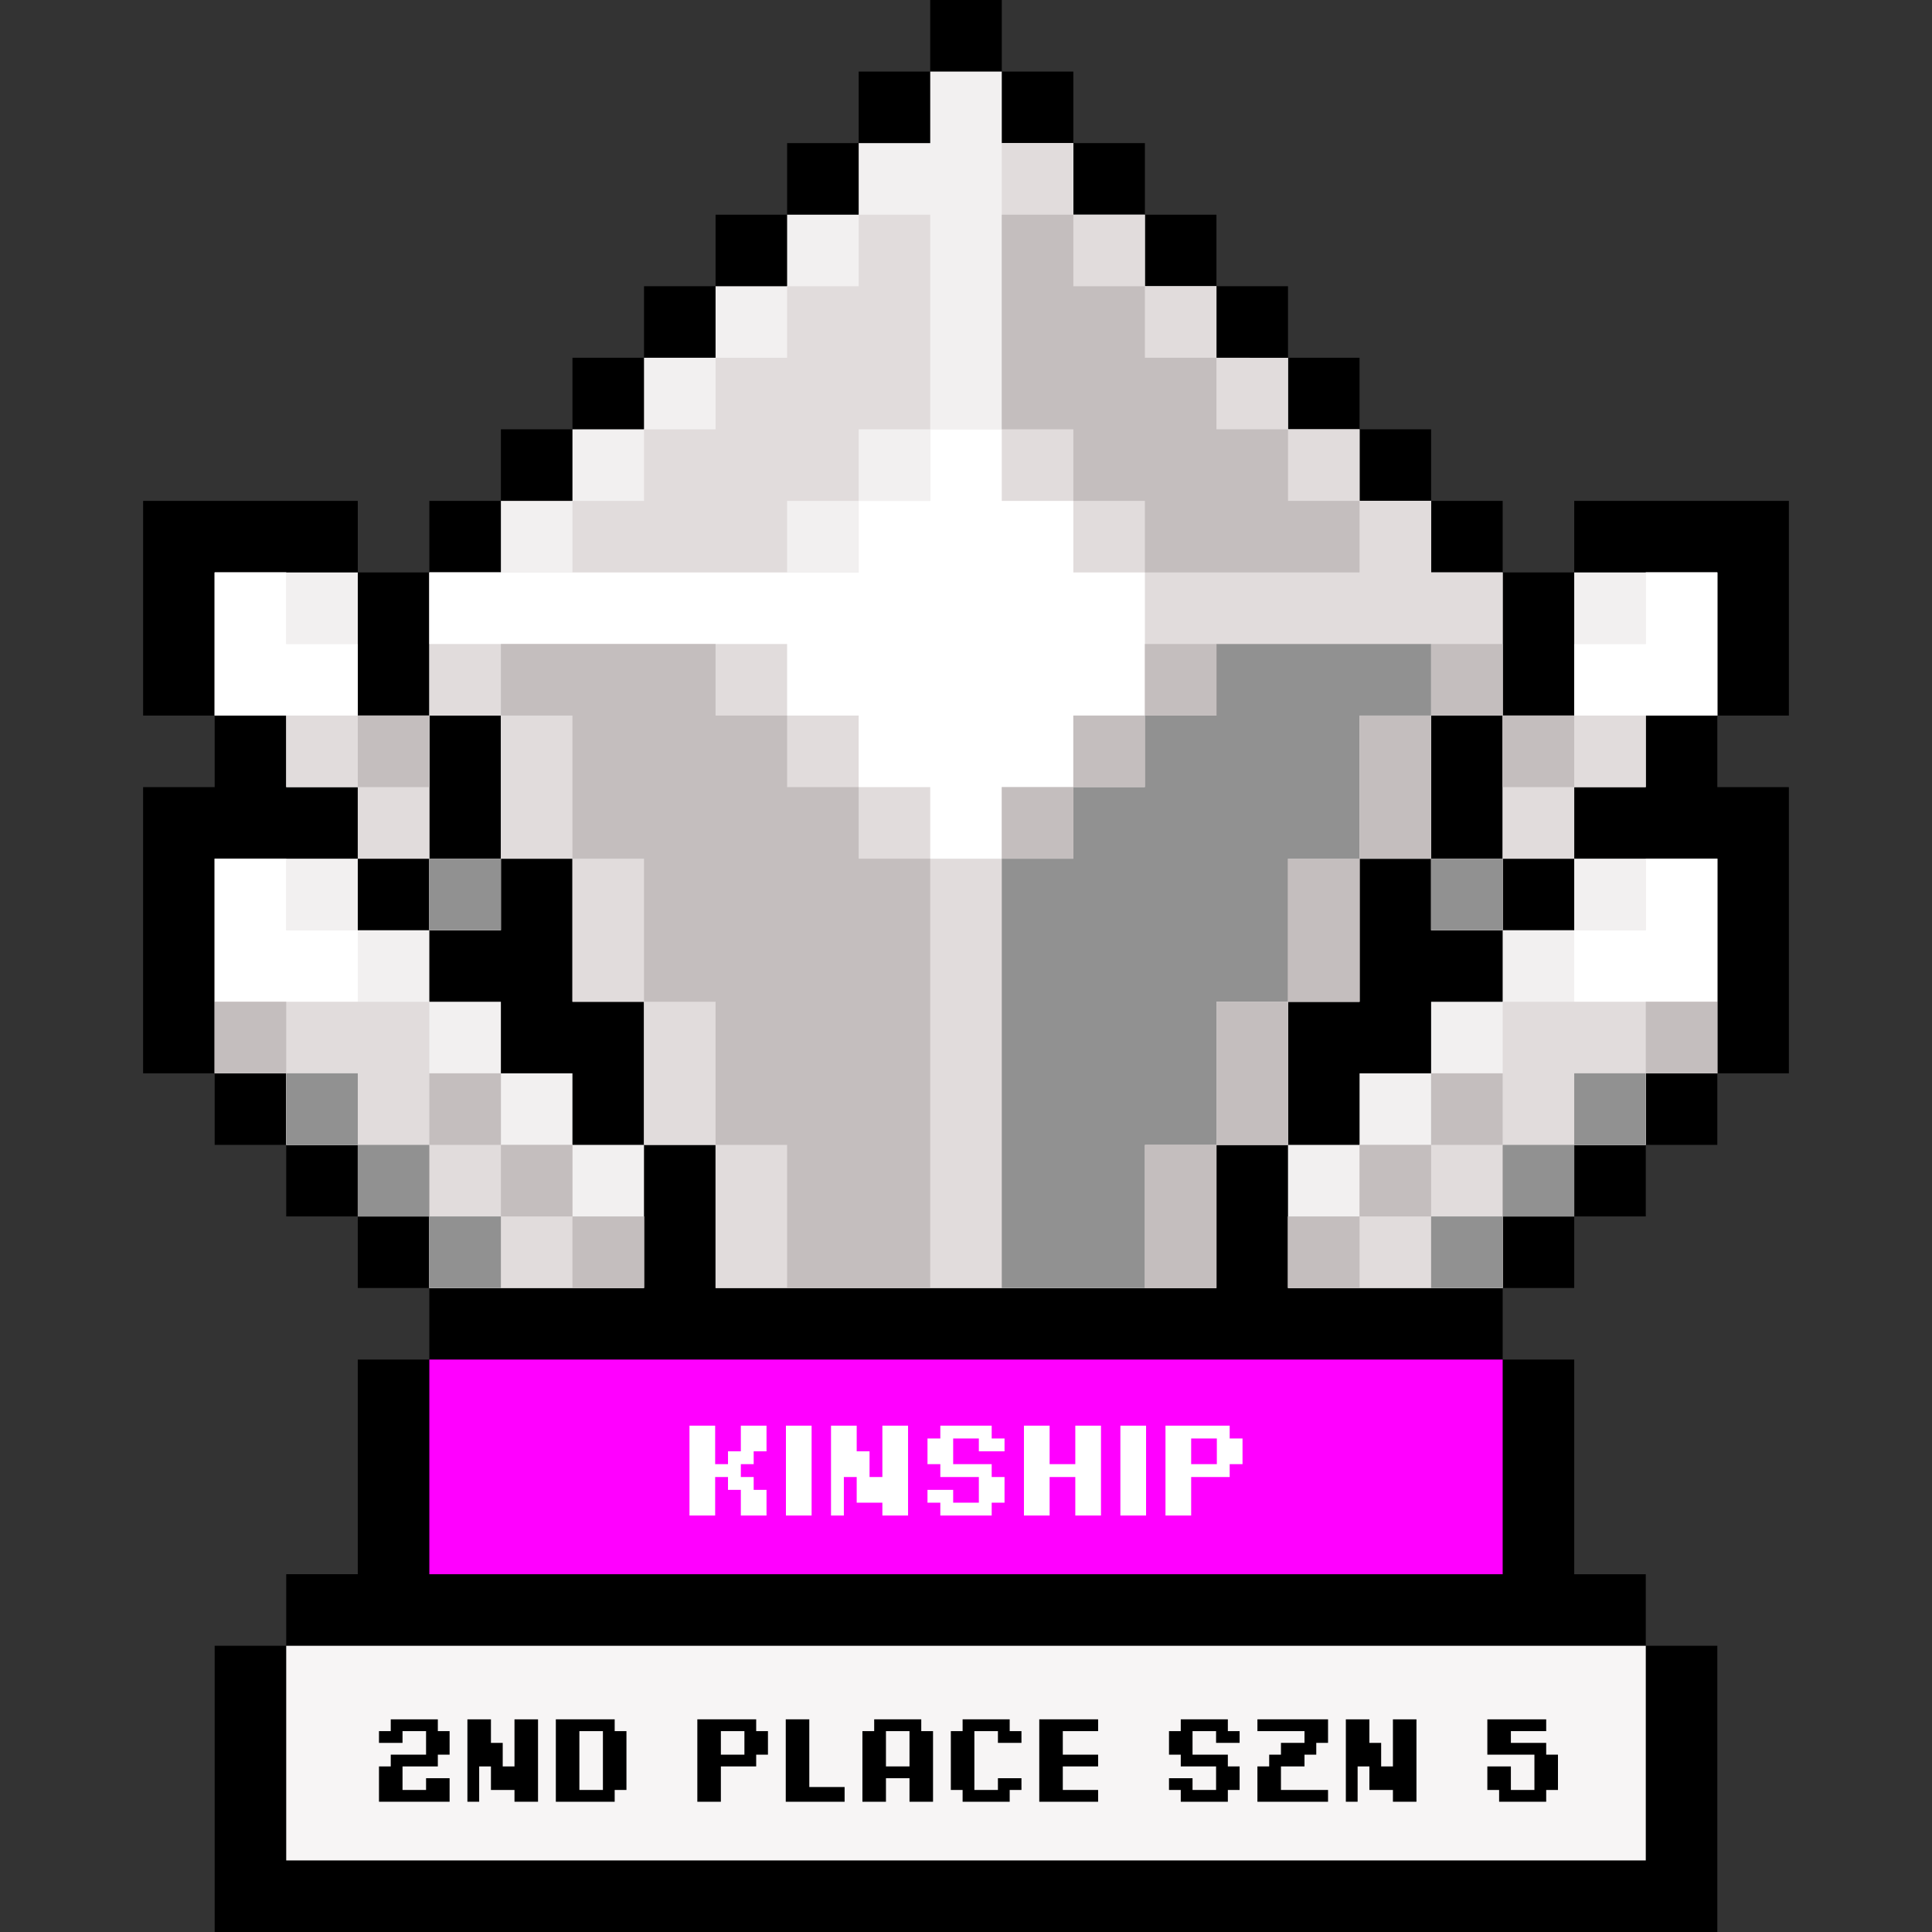 <svg xmlns="http://www.w3.org/2000/svg" xmlns:xlink="http://www.w3.org/1999/xlink" width="1082" height="1082"><rect width="100%" height="100%" fill="#333333" stroke="none"/><path d="M881.63 280.519v40.073h-40.073v-40.073h-40.075v-40.073h-40.073V200.37h-40.073v-40.073h-40.075v-40.075h-40.073V80.148h-40.075V40.075H561.04V0h-40.073v40.075h-40.075v40.073h-40.073v40.073h-40.073v40.075h-40.075v40.073h-40.073v40.075h-40.075v40.073H240.45v40.073h-40.073v-40.073H80.154v120.222h40.075v40.073H80.148v160.297h40.075v40.073h40.073v40.075h40.075v40.073h40.073v40.075h-40.073v120.222h-40.075V921.7h-40.073v160.297h841.555V921.7h-40.073v-40.07H881.63V761.408h-40.073v-40.075h40.073V681.26h40.075v-40.075h40.073v-40.073h40.073V440.815h-40.073v-40.073h40.073V280.52c.001-.001-100.263-.001-120.221-.001z"/><path fill="#f0f" d="M240.445 761.408V881.63h601.111V761.408H240.445z"/><path fill="#f7f5f5" d="M160.297 921.704v120.222h761.408V921.704H160.297z"/><g fill="#f2f0f0"><path d="M841.556 520.963v40.073h-40.073v40.075h-40.075v40.073h-40.073v80.148h120.222V681.26h40.073v-40.075h40.075v-40.073h40.073V480.89H881.63v40.073h-40.074z"/><path d="M921.705 440.815v-40.073h40.073v-80.148H881.63v80.148h-40.073v80.148h40.073v-40.075h40.075z"/><use xlink:href="#B"/><path d="M240.445 440.815v-40.073h-40.073v-80.148h-80.148v80.148h40.073v40.073h40.075v40.075h40.073v-40.075z"/><use xlink:href="#C"/><path d="M320.594 601.112H280.52v-40.075h-40.075v-40.073h-40.073V480.89h-80.148v120.222h40.073v40.073h40.075v40.075h40.073v40.073h120.222v-80.148h-40.073v-40.073z"/><path d="M761.408 561.037V480.89h40.075v-80.148h40.073v-80.148h-40.073V280.52h-40.075v-40.075h-40.073v-40.073h-40.073v-40.073h-40.075v-40.075h-40.073V80.149h-40.075V40.074h-40.073v40.075h-40.073v40.073h-40.075v40.075h-40.073v40.073H360.67v40.073h-40.073v40.075H280.52v40.073h-40.075v80.148h40.075v80.148h40.073v80.147h40.073v80.148h40.075v80.148H681.26v-80.148h40.073v-80.148h40.075z"/></g><g fill="#e1dcdc"><path d="M921.705 520.963H881.63v40.075h-40.073v40.073h-40.075v40.073h-40.073v40.075h-40.073v40.073h120.222V681.26h40.073v-40.075h40.075v-40.073h40.073V480.89h-40.073v40.073zm0-200.37v40.075H881.63v40.073h-40.073v80.148h40.073v-40.075h40.075v-40.073h40.073v-80.148h-40.073z"/><use xlink:href="#C" x="561.036"/><path d="M240.445 400.742h-40.073v-40.073h-40.075v-40.075h-40.073v80.148h40.073v40.073h40.075v40.075h40.073v-80.148z"/><use xlink:href="#B" x="-561.038"/><path d="M320.594 641.185h-40.075v-40.073h-40.073v-40.073h-40.073v-40.075h-40.075V480.89h-40.073v120.222h40.073v40.073h40.075v40.075h40.073v40.073h120.222V681.26h-40.073v-40.075zm480.887-240.443h40.075v-80.148h-40.075V280.52h-40.073v-40.073h-40.073v-40.075H681.26v-40.073h-40.073v-40.075h-40.073V80.149h-40.075v160.297h-40.073v40.073h-40.075v40.073h-40.073V280.52h40.073v-40.073h40.075V120.224h-40.075v40.075h-40.073v40.073h-40.073v40.075H360.67v40.073h-40.073v40.073h-80.148v80.148h40.073v80.148h40.075v80.148h40.073v80.147h40.075v80.148h280.517v-80.148h40.075v-80.147h40.073v-80.148h40.073l-.002-80.147z"/></g><path d="M921.705 520.963H881.63v40.075h80.148V480.89h-40.073v40.073zm0-200.37v40.075H881.63v40.073h80.148v-80.148h-40.073zm-761.408 0h-40.073v80.148h80.148v-40.073h-40.075v-40.075zm0 160.297h-40.073v80.148h80.148v-40.075h-40.075V480.89zm440.816-200.371h-40.075v-40.073h-40.073v40.073h-40.073v40.073H240.447v40.075h200.37v40.073h40.075v40.073h40.073v40.075h40.073v-40.075h40.075V400.74h40.073v-80.148h-40.073v-40.073z" fill="#fff"/><g fill="#919191"><path d="M881.63 601.111h40.075v40.073H881.63z"/><use xlink:href="#B"/><use xlink:href="#C"/><path d="M841.556 641.185h40.073v40.075h-40.073z"/><use xlink:href="#B" y="200.37"/><use xlink:href="#C" x="-80.148" y="120.221"/><path d="M200.372 641.185h40.073v40.075h-40.073z"/><use xlink:href="#C" y="200.37"/><path d="M801.483 360.668H681.26v40.073h-40.073v40.073h-40.073v40.075h-40.075v240.444h80.148v-80.148h40.073v-80.147h40.075V480.89h40.073v-80.148h40.075v-40.074z"/></g><g fill="#c4bebe"><use xlink:href="#B" x="120.222" y="80.148"/><use xlink:href="#B" y="120.221"/><use xlink:href="#B" x="40.073" y="-80.149"/><use xlink:href="#B" x="-601.111" y="-80.149"/><path d="M761.408 641.185h40.075v40.075h-40.075z"/><use xlink:href="#B" x="-80.149" y="200.37"/><use xlink:href="#B" x="-681.259" y="80.148"/><use xlink:href="#C" y="120.221"/><path d="M280.52 641.185h40.073v40.075H280.52z"/><use xlink:href="#B" x="-480.889" y="200.37"/><path d="M641.186 721.333h40.073v-80.148h-40.073v80.148zm-80.148-280.518h40.075v40.075h-40.075zm-80.147 0h-40.075v-40.073h-40.073v-40.073H280.521v40.073h40.073v80.148h40.073v80.148h40.075v80.147h40.073v80.148h80.148V480.889H480.89v-40.074zm120.222-160.296h40.073v40.073h120.222v-40.073h-40.073v-40.073H681.26v-40.075h-40.073v-40.073h-40.073v-40.075h-40.075v120.223h40.075v40.073z"/><use xlink:href="#B" x="-200.37" y="-80.149"/><use xlink:href="#B" x="-160.297" y="-120.222"/><use xlink:href="#B" y="-120.222"/><path d="M761.408 480.89h40.075v-80.148h-40.075v80.148z"/><path d="M721.334 561.038h40.073V480.89h-40.073v80.148z"/><path d="M681.26 641.185h40.075v-80.147H681.26v80.147z"/></g><path d="M225.429 976.089h-13.184v-6.592h6.592v-6.592h26.367v6.592h6.592v13.184h-6.592v6.592h-19.775v13.184h13.184v-6.592h13.184v13.184h-39.551v-19.775h6.592v-6.592h19.775v-13.184h-13.184v6.591z"/><use xlink:href="#D"/><path d="M311.289 1009.048v-46.142h32.959v6.592h6.592v32.959h-6.592v6.592h-32.959zm26.368-39.551h-13.184v32.959h13.184v-32.959zm85.836 13.184v6.592h-19.775v19.775h-13.184v-46.142h32.959v6.592h6.592v13.184h-6.592zm-6.591-13.184h-13.184v13.184h13.184v-13.184zm56.114 31.305v8.246h-32.959v-46.142h13.184v37.897h19.775zm23.155-4.938v13.184h-13.184v-39.551h6.592v-6.592h26.367v6.592h6.592v39.551h-13.184v-13.184h-13.183zm13.183-6.591v-19.775H496.17v19.775h13.184zm49.522 6.591h13.184v6.592h-6.592v6.592h-26.367v-6.592h-6.592v-32.959h6.592v-6.592h26.367v6.592h6.592v6.592h-13.184v-6.592h-13.184v32.959h13.184v-6.592zm23.155 13.184v-46.142h32.959v6.592h-19.775v13.184h19.775v6.592h-19.775v13.184h19.775v6.592h-32.959zm99.021-39.551h-13.184v13.184h19.775v6.592h6.592v13.184h-6.592v6.592h-26.367v-6.592h-6.592v-6.592h13.184v6.592h13.184v-13.184h-19.775v-6.592h-6.592v-13.184h6.592v-6.592h26.367v6.592h6.592v6.592h-13.184v-6.592zm49.522 0h-26.367v-6.592h39.551v13.184h-6.592v6.592h-6.592v6.592H717.39v13.184h26.367v6.592h-39.551v-19.775h6.592v-6.592h6.592v-6.592h13.184v-6.593z"/><use xlink:href="#D" x="491.962"/><path d="M865.933 969.497h-19.775v6.592h19.775v6.592h6.592v19.775h-6.592v6.592h-26.367v-6.592h-6.592v-13.184h13.184v13.184h13.184v-19.775h-26.367v-19.775h32.959v6.591z"/><path d="M400.517 848.76h-14.382v-50.337h14.382v21.573h7.191v-7.191h7.191v-14.382h14.382v14.382h-7.191v7.191h-7.191v7.191h7.191v7.191h7.191v14.382h-14.382v-14.382h-7.191v-7.191h-7.191v21.573zm39.635 0v-50.337h14.382v50.337h-14.382zm32.443-21.573v21.573h-7.191v-50.337h14.382v14.382h7.191v14.382h7.191v-28.764h14.382v50.337h-14.382v-7.191h-14.382v-14.382h-7.191zm75.602-21.573h-14.382v14.382h21.573v7.191h7.191v14.382h-7.191v7.191h-28.764v-7.191h-7.191v-7.191h14.382v7.191h14.382v-14.382h-21.573v-7.191h-7.191v-14.382h7.191v-7.191h28.764v7.191h7.191v7.191h-14.382v-7.191zm54.017-7.191h14.382v50.337h-14.382v-21.573h-14.382v21.573H573.45v-50.337h14.382v21.573h14.382v-21.573zm25.252 50.337v-50.337h14.382v50.337h-14.382zm61.208-28.764v7.191h-21.573v21.573h-14.382v-50.337h35.955v7.191h7.191v14.382h-7.191zm-7.191-14.382h-14.382v14.382h14.382v-14.382z" fill="#fff"/><defs ><path id="B" d="M801.483 480.89h40.073v40.073h-40.073z"/><path id="C" d="M240.445 480.89h40.075v40.073h-40.075z"/><path id="D" d="M268.359 989.273v19.775h-6.592v-46.142h13.184v13.184h6.592v13.184h6.592v-26.367h13.184v46.142h-13.184v-6.592h-13.184v-13.184h-6.592z"/></defs></svg>